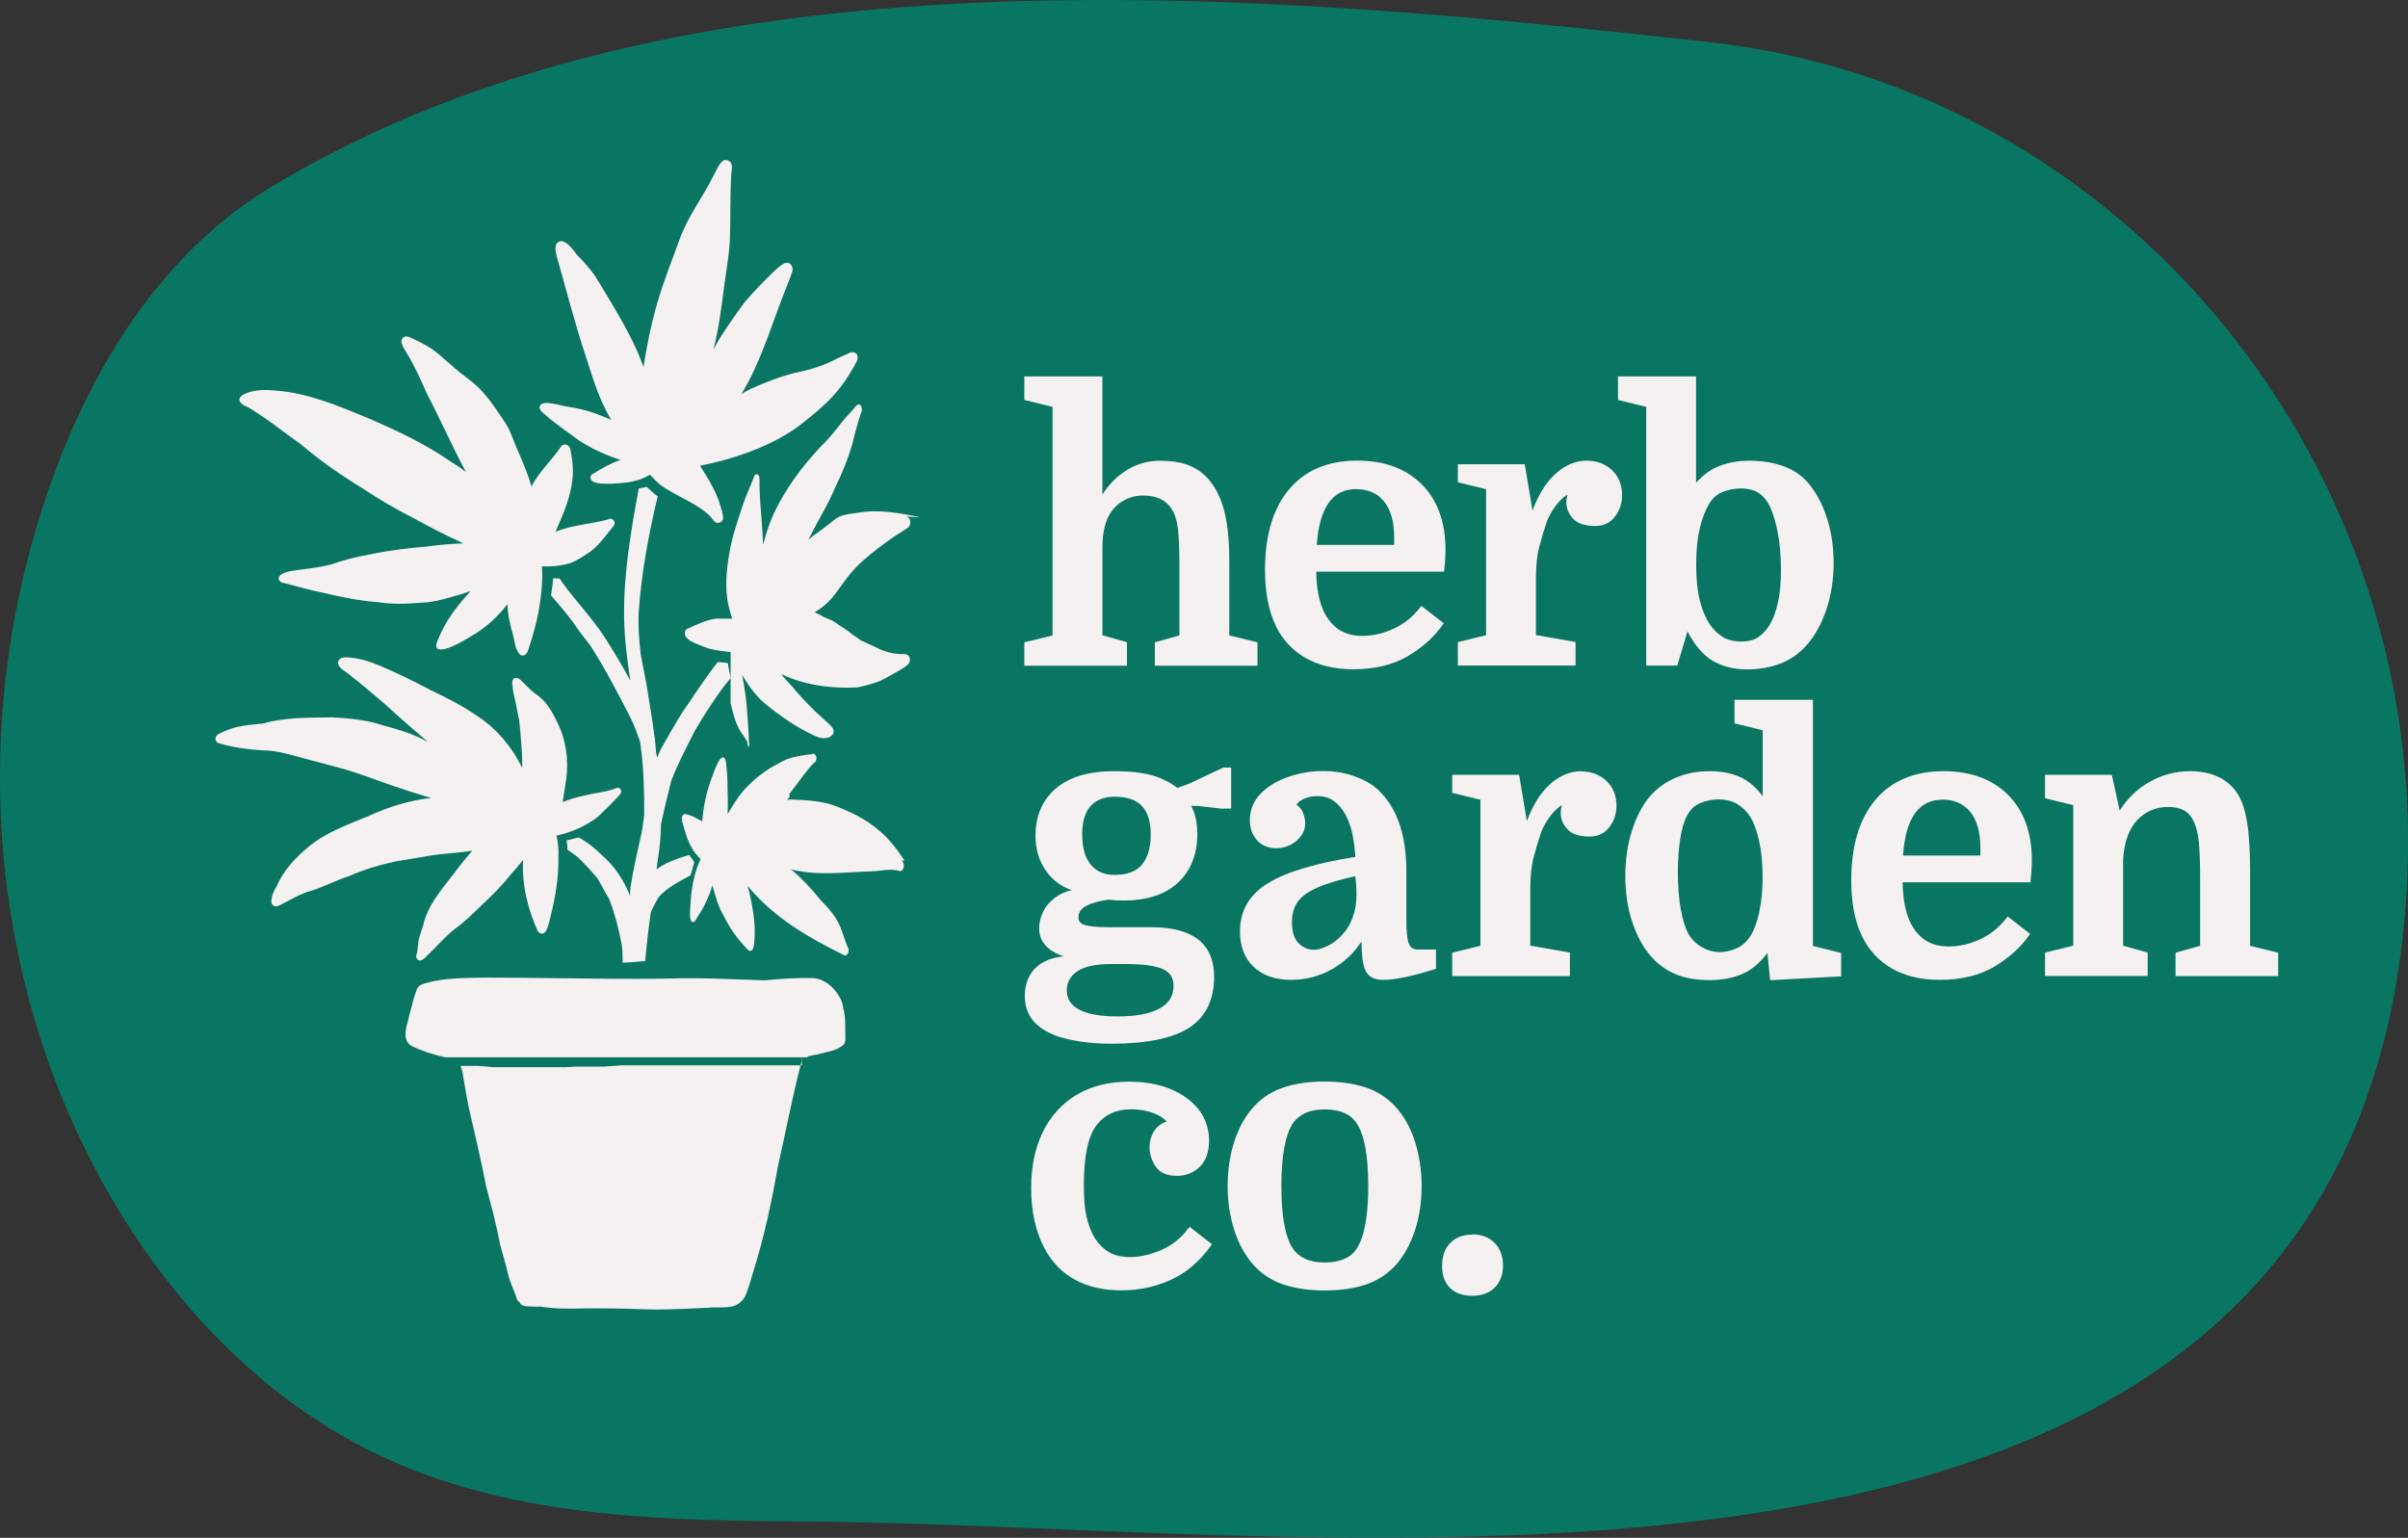 <?xml version="1.0" encoding="UTF-8"?>
<svg id="Layer_1" data-name="Layer 1" xmlns="http://www.w3.org/2000/svg" viewBox="0 0 204.8 130.81">
  <rect x="0" y="0" width="204.8" height="130.81" fill="#333333" stroke="none"/>
  <defs>
    <style>
      .cls-1 {
        fill: #097663;
      }

      .cls-2 {
        fill: #f5f1f0;
      }
    </style>
  </defs>
  <path class="cls-1" d="M5.13,38.94c3.81-9.75,9.74-18.06,17.81-22.96C57.8-5.18,106.88-.69,145.36,3.58c35.47,3.93,61.67,36.3,59.3,72.64-4.41,67.41-90.07,53.5-135.57,53.21-12.27-.08-24.97-.25-36.14-5.32-10.98-4.98-19.54-14.42-25.08-25.12C-1.72,80.47-2.43,58.27,5.13,38.94Z"/>
  <g>
    <path class="cls-2" d="M95.85,54.63l-2.09-.59v-7.41c0-.69.06-1.28.18-1.76.12-.47.26-.84.42-1.1.3-.52.71-.92,1.22-1.2.52-.28,1.06-.42,1.62-.42,1.29,0,2.14.47,2.62,1.45.18.38.31.89.38,1.53.07.64.11,1.65.11,3v5.92l-2.09.59v1.99h8.73v-1.99l-2.4-.59v-6.32c0-1.79-.15-3.27-.46-4.39-.31-1.13-.8-2.05-1.45-2.73-.47-.49-1.03-.85-1.66-1.08-.63-.22-1.4-.34-2.31-.34-1.08,0-2.09.3-2.99.9-.76.5-1.41,1.17-1.92,1.98v-10.05h-6.64v2l2.4.59v19.44l-2.4.59v1.99h8.73v-1.99Z"/>
    <path class="cls-2" d="M108.5,53.23c.59,1.21,1.46,2.13,2.58,2.76,1.12.62,2.47.94,4,.94,1.82,0,3.39-.37,4.64-1.11,1.25-.74,2.26-1.64,2.99-2.69l.08-.11-1.9-1.48-.09.11c-.63.81-1.39,1.43-2.27,1.83-.88.41-1.78.61-2.67.61-.8,0-1.48-.19-2.01-.55-.54-.37-.97-.9-1.29-1.58-.39-.88-.6-2-.61-3.33h10.88v-.13c.05-.48.08-.83.09-1.05.01-.22.02-.45.02-.68,0-2.36-.68-4.23-2.02-5.57-1.34-1.34-3.19-2.02-5.48-2.02-2.49,0-4.44.82-5.8,2.44-1.36,1.61-2.05,3.91-2.05,6.84,0,.92.07,1.79.22,2.58.15.8.38,1.54.7,2.19ZM115.37,41.61c.99,0,1.78.35,2.34,1.04.57.7.86,1.72.86,3.03v.67h-6.58c.23-3.19,1.33-4.75,3.38-4.75Z"/>
    <path class="cls-2" d="M135,39.18c-1.01,0-1.94.4-2.78,1.19-.77.73-1.4,1.76-1.88,3.06l-.66-3.94h-5.69v1.53l2.4.59v12.42l-2.4.59v1.99h10.01v-2l-3.37-.59v-4.78c0-1.07.09-1.98.28-2.71.19-.74.41-1.47.65-2.17.1-.28.27-.61.5-.97.23-.36.49-.68.78-.96.18-.17.34-.29.48-.34-.04.15-.07.26-.08.32-.01.08-.02.19-.02.35,0,.49.19.95.57,1.36.38.41,1.01.62,1.88.62.73,0,1.3-.28,1.7-.82.39-.53.59-1.13.59-1.78,0-.89-.29-1.61-.86-2.15-.57-.53-1.28-.8-2.12-.8Z"/>
    <path class="cls-2" d="M140.01,56.62h2.64l.87-2.91c.62,1.18,1.33,2.01,2.11,2.48.85.5,1.83.75,2.91.75,2.22,0,3.94-.7,5.13-2.08.72-.82,1.28-1.86,1.68-3.07.4-1.22.6-2.52.6-3.88s-.18-2.6-.54-3.75c-.36-1.16-.87-2.15-1.52-2.95-.56-.7-1.29-1.22-2.17-1.54-.87-.32-1.86-.48-2.93-.48-.97,0-1.86.16-2.64.48-.69.28-1.32.75-1.9,1.4v-9.05h-6.64v2l2.4.59v22.03ZM144.56,44.95c.2-.82.46-1.51.77-2.04.29-.51.69-.87,1.17-1.06.49-.2,1.01-.3,1.55-.3.63,0,1.15.13,1.55.4.39.27.71.66.95,1.18.26.57.49,1.32.66,2.23.17.91.26,1.97.26,3.14,0,1.07-.08,1.99-.25,2.73-.16.74-.4,1.38-.7,1.91-.26.42-.58.77-.95,1.04-.36.26-.86.39-1.49.39s-1.18-.14-1.61-.42c-.44-.28-.82-.67-1.14-1.17-.3-.49-.56-1.12-.76-1.9-.2-.78-.31-1.79-.31-3.02s.1-2.27.31-3.1Z"/>
    <path class="cls-2" d="M104.04,68.78h.67v-3.49h-.67l-2.92,1.38-.99.35c-.6-.46-1.3-.82-2.08-1.05-.8-.24-1.92-.37-3.32-.37-2.12,0-3.78.49-4.93,1.47-1.15.98-1.73,2.34-1.73,4.04,0,1.17.32,2.2.96,3.06.53.72,1.24,1.24,2.11,1.55-.54.13-1,.33-1.37.61-.49.37-.86.79-1.07,1.27-.22.47-.32.93-.32,1.37,0,1.11.7,1.91,2.08,2.38-1.01.1-1.8.42-2.35.95-.63.6-.95,1.42-.95,2.41s.34,1.83,1.01,2.43c.66.59,1.56,1.01,2.67,1.26,1.1.25,2.33.38,3.67.38,3.01,0,5.24-.46,6.63-1.36,1.41-.92,2.12-2.37,2.12-4.33,0-1.41-.46-2.48-1.36-3.18-.89-.69-2.22-1.04-3.95-1.04h-3.62c-1.02,0-1.73-.07-2.11-.2-.34-.12-.5-.32-.5-.63,0-.43.22-.75.66-.98.47-.25,1.11-.43,1.87-.53.21.02.42.04.63.05.21.01.42.02.63.02,2.03,0,3.6-.51,4.68-1.52,1.08-1.01,1.64-2.4,1.64-4.14,0-.95-.17-1.75-.52-2.39h.52s2.2.25,2.2.25ZM94.55,82h1.09c1.55,0,2.66.15,3.28.44.6.28.89.74.89,1.42,0,.85-.38,1.48-1.18,1.92-.81.45-2.01.68-3.58.68-2.87,0-4.32-.75-4.32-2.23,0-.66.29-1.19.88-1.6.6-.42,1.59-.63,2.95-.63ZM97.13,73.55c-.49.58-1.27.87-2.33.87-.88,0-1.54-.28-2.03-.87-.49-.58-.73-1.45-.73-2.58,0-1.06.24-1.87.71-2.4.47-.53,1.16-.8,2.05-.8,1.06,0,1.84.27,2.33.8.49.53.74,1.34.74,2.4,0,1.13-.25,1.99-.75,2.58Z"/>
    <path class="cls-2" d="M119.81,80.26c-.13-.38-.2-1.08-.2-2.08v-4.06c0-3.19-.84-5.55-2.51-7.03-.49-.43-1.14-.79-1.93-1.07-.79-.29-1.69-.43-2.68-.43s-1.94.16-2.88.48c-.95.32-1.75.79-2.36,1.41-.63.63-.95,1.4-.95,2.28,0,.68.2,1.25.6,1.7.4.45.95.69,1.63.69s1.26-.22,1.75-.64c.49-.43.73-.93.73-1.49,0-.24-.06-.53-.18-.86-.11-.3-.3-.53-.56-.7.12-.21.32-.37.61-.5.34-.16.73-.24,1.14-.24.57,0,1.05.14,1.42.41.38.28.7.65.96,1.11.22.38.41.86.55,1.4.14.53.25,1.29.33,2.25-3.33.52-5.81,1.26-7.38,2.2-1.62.97-2.44,2.36-2.44,4.13,0,1.28.39,2.3,1.17,3.03.77.73,1.84,1.1,3.18,1.1,1.24,0,2.42-.31,3.5-.92,1.01-.57,1.84-1.36,2.48-2.34.02,1.23.13,2.05.36,2.5.25.51.76.76,1.5.76.99,0,2.46-.31,4.38-.91l.1-.03v-1.64h-1.54c-.4,0-.64-.16-.76-.5ZM115.07,77.98c-.2.53-.42.93-.64,1.21-.38.5-.83.9-1.34,1.18-1.06.58-1.88.58-2.63-.12-.38-.36-.58-.97-.58-1.82,0-.68.16-1.25.49-1.72.33-.47.9-.87,1.69-1.22.78-.34,1.86-.66,3.21-.96.03.23.05.47.07.72.02.32.03.59.03.83,0,.73-.1,1.36-.3,1.88Z"/>
    <path class="cls-2" d="M134.52,65.6c-1.01,0-1.94.4-2.78,1.19-.77.73-1.4,1.76-1.88,3.06l-.66-3.94h-5.69v1.53l2.4.59v12.42l-2.4.59v1.99h10.01v-2l-3.37-.59v-4.78c0-1.07.09-1.98.28-2.71.19-.74.41-1.47.65-2.17.1-.28.27-.61.5-.97.23-.36.49-.68.78-.96.18-.17.34-.29.48-.34-.04.15-.07.26-.08.32-.01.08-.02.19-.02.35,0,.49.19.95.57,1.36.38.41,1.01.62,1.88.62.73,0,1.3-.28,1.7-.82.39-.53.59-1.13.59-1.78,0-.89-.29-1.61-.86-2.14-.57-.53-1.28-.8-2.12-.8Z"/>
    <path class="cls-2" d="M154.16,59.53h-6.64v2l2.4.59v5.61c-.55-.74-1.17-1.27-1.83-1.59-.76-.36-1.66-.54-2.65-.54-1.06,0-2.02.18-2.86.53-.85.35-1.59.87-2.2,1.55-.66.74-1.18,1.73-1.57,2.94-.39,1.2-.58,2.51-.58,3.9s.2,2.75.6,3.93c.4,1.19.93,2.16,1.59,2.9.55.64,1.23,1.14,2.03,1.49.8.35,1.78.53,2.94.53,1.1,0,2.07-.19,2.9-.57.74-.34,1.42-.93,2.03-1.74l.23,2.32,6.04-.33v-1.99l-2.4-.59v-20.92ZM149.64,77.52c-.18.86-.44,1.57-.76,2.09-.32.49-.71.85-1.19,1.06-1.06.47-2.09.41-2.98-.12-.49-.29-.87-.68-1.15-1.18-.24-.47-.45-1.14-.61-2.02-.16-.88-.25-1.93-.25-3.13,0-1.03.07-1.99.2-2.85.13-.85.33-1.53.59-2.01.27-.51.66-.87,1.15-1.06.5-.2,1-.3,1.48-.3.64,0,1.19.13,1.63.39s.82.63,1.12,1.11c.28.44.53,1.11.73,1.98.2.88.31,1.93.31,3.12,0,1.07-.09,2.05-.28,2.92Z"/>
    <path class="cls-2" d="M165.3,65.6c-2.49,0-4.44.82-5.8,2.44-1.36,1.61-2.05,3.91-2.05,6.84,0,.92.07,1.79.22,2.58.15.8.38,1.54.7,2.19.59,1.21,1.46,2.13,2.58,2.76,1.12.62,2.47.94,4,.94,1.82,0,3.39-.37,4.64-1.11,1.25-.74,2.26-1.64,2.99-2.69l.08-.11-1.9-1.48-.09.11c-.63.81-1.39,1.43-2.27,1.83-.88.41-1.78.61-2.67.61-.8,0-1.48-.19-2.01-.55-.54-.37-.97-.9-1.29-1.58-.39-.88-.6-2-.61-3.33h10.88v-.13c.05-.48.08-.83.09-1.05.01-.22.02-.45.02-.68,0-2.36-.68-4.23-2.02-5.57-1.34-1.34-3.19-2.02-5.48-2.02ZM168.43,72.77h-6.58c.23-3.19,1.33-4.75,3.38-4.75.99,0,1.78.35,2.34,1.04.57.7.86,1.72.86,3.03v.67Z"/>
    <path class="cls-2" d="M191.37,80.45v-6.32c0-1.79-.09-3.23-.27-4.28-.18-1.07-.49-1.91-.91-2.51-.86-1.16-2.18-1.74-3.95-1.74-1.23,0-2.39.32-3.47.94-1.03.59-1.86,1.41-2.49,2.41l-.67-3.04h-5.68v1.99l2.4.59v11.95l-2.4.59v1.99h8.73v-1.99l-2.09-.59v-7.28c.08-1.6.54-2.79,1.36-3.56.68-.64,1.52-.96,2.49-.96.52,0,.97.1,1.34.3.36.19.66.55.87,1.06.18.4.31.95.38,1.63.07.69.11,1.67.11,2.9v5.92l-2.09.59v1.99h8.73v-1.99l-2.4-.59Z"/>
    <path class="cls-2" d="M101.06,104.49c-.61.83-1.38,1.45-2.3,1.84-.93.4-1.81.6-2.64.6-.78,0-1.43-.17-1.92-.49-.5-.33-.91-.79-1.23-1.37-.24-.47-.44-1.02-.58-1.65-.14-.63-.21-1.51-.21-2.62,0-2.43.36-4.14,1.06-5.06.7-.92,1.69-1.38,2.95-1.38.71,0,1.36.11,1.93.33.48.19.85.42,1.11.7-.45.16-.81.43-1.05.79-.27.41-.41.89-.41,1.43s.17,1.09.51,1.6c.35.54.96.81,1.82.81.76,0,1.41-.26,1.94-.77.52-.51.79-1.27.79-2.24s-.3-1.89-.89-2.64c-.59-.74-1.4-1.33-2.41-1.74-1.01-.41-2.18-.62-3.48-.62-1.72,0-3.23.37-4.47,1.11-1.25.74-2.21,1.8-2.88,3.15-.66,1.34-1,2.95-1,4.77,0,2.01.38,3.74,1.14,5.15.61,1.16,1.48,2.06,2.57,2.66,1.09.6,2.43.91,3.98.91,1.47,0,2.87-.3,4.18-.89,1.31-.59,2.46-1.57,3.43-2.92l.08-.11-1.9-1.48-.08.12Z"/>
    <path class="cls-2" d="M118.63,94.08c-.7-.74-1.55-1.28-2.54-1.6-.98-.31-2.13-.48-3.43-.48s-2.45.16-3.43.48c-.99.32-1.84.85-2.54,1.6-.74.78-1.31,1.79-1.7,2.99-.39,1.19-.58,2.48-.58,3.82s.2,2.62.58,3.8c.39,1.19.96,2.2,1.7,3,.7.74,1.55,1.28,2.54,1.6.98.31,2.13.48,3.43.48s2.45-.16,3.43-.48c.99-.32,1.84-.86,2.54-1.6.74-.8,1.31-1.81,1.7-3,.39-1.18.58-2.46.58-3.8s-.2-2.63-.58-3.82c-.39-1.2-.96-2.2-1.7-2.99ZM115.39,106.21c-.25.39-.61.69-1.06.88-.46.2-1.02.3-1.66.3s-1.2-.1-1.64-.3c-.44-.2-.8-.49-1.08-.89-.65-.99-.97-2.78-.97-5.32s.33-4.33.97-5.32c.27-.39.64-.69,1.08-.89.45-.2,1-.3,1.64-.3s1.2.1,1.66.3c.45.2.81.49,1.06.89.32.48.57,1.17.73,2.04.16.88.25,1.98.25,3.28,0,2.54-.33,4.33-.98,5.32Z"/>
    <path class="cls-2" d="M125.22,105.02c-.78,0-1.41.24-1.88.71-.46.47-.69,1.13-.69,1.95s.23,1.44.68,1.88c.45.44,1.08.66,1.86.66.83,0,1.48-.23,1.94-.7.46-.46.7-1.09.7-1.88s-.24-1.42-.71-1.91c-.47-.48-1.11-.73-1.89-.73Z"/>
    <path class="cls-2" d="M71.64,85.34c-.36-1.04-1.34-2.06-2.48-2.14-1.39-.04-2.76.06-4.13.19-2.73-.09-5.45-.24-8.18-.15-3.13.05-6.27.01-9.4-.03-2.09-.03-4.18-.05-6.26-.05-1.64.04-3.3,0-4.9.45-.31.08-.64.17-.8.47-.31.71-.45,1.48-.66,2.22-.17.83-.76,2.07.15,2.66.91.44,1.89.76,2.89.98h.02s.04,0,.04,0h.04s.04,0,.04,0h.04s.04,0,.04,0h.04s.04,0,.04,0h.04s.04,0,.04,0h.04s.04,0,.04,0h.04s.04,0,.04,0h.04s.04,0,.04,0h.04s.04,0,.04,0h.04s.04,0,.04,0h.04s.04,0,.04,0h.04s.04,0,.04,0h.04s.04,0,.04,0h.03s.03,0,.03,0h.03s.03,0,.03,0h.03s.03,0,.03,0h.03s.03,0,.03,0h.03s.04,0,.04,0h.04s.04,0,.04,0h.04s.04,0,.04,0h.05s.05,0,.05,0h.05s.05,0,.05,0h.05s.05,0,.05,0h.05s.05,0,.05,0h.05s.05,0,.05,0h.05s.05,0,.05,0h.05s.05,0,.05,0h.05s.05,0,.05,0h.05s.04,0,.04,0h.04s.04,0,.04,0h.04s.04,0,.04,0h.04s.04,0,.04,0h.04s.04,0,.04,0h.04s.04,0,.04,0h.04s.05,0,.05,0h.05s.05,0,.05,0h.05s.05,0,.05,0h.05s.05,0,.05,0h.05s.05,0,.05,0h.05s.05,0,.05,0h.05s.05,0,.05,0h.05s.05,0,.05,0h.05s.05,0,.05,0h.05s.05,0,.05,0h.06s.06,0,.06,0h.06s.06,0,.06,0h.26s.07,0,.07,0h.07s.07,0,.07,0h.07s.07,0,.07,0h.07s.07,0,.07,0h.07s.07,0,.07,0h.07s.07,0,.07,0h.07s.06,0,.06,0h.06s.06,0,.06,0h.06s.06,0,.06,0h.06s.06,0,.06,0h.06s.06,0,.06,0h.06s.06,0,.06,0h.06s.06,0,.06,0h.06s.06,0,.06,0h.06s.06,0,.06,0h.06s.06,0,.06,0h.06s.06,0,.06,0h.06s.05,0,.05,0h.05s.06,0,.06,0h.05s.05,0,.05,0h.05s.05,0,.05,0h.11s.05,0,.05,0h.22s.06,0,.06,0h.06s.06,0,.06,0h.06s.06,0,.06,0h.06s.06,0,.06,0h.06s.06,0,.06,0h.06s.06,0,.06,0h.07s.07,0,.07,0h.14s.07,0,.07,0h.07s.07,0,.07,0h.07s.07,0,.07,0h.07s.07,0,.07,0h.07s.07,0,.07,0h.07s.07,0,.07,0h.07s.07,0,.07,0h.07s.07,0,.07,0h.07s.07,0,.07,0h.07s.07,0,.07,0h.07s.08,0,.08,0h.08s.08,0,.08,0h.08s.08,0,.08,0h.08s.08,0,.08,0h.08s.08,0,.08,0h.08s.08,0,.08,0h.08s.08,0,.08,0h.08s.08,0,.08,0h.08s.08,0,.08,0h.08s.08,0,.08,0h.08s.09,0,.09,0h.09s.09,0,.09,0h.09s.09,0,.09,0h.09s.09,0,.09,0h.09s.09,0,.09,0h.09s.08,0,.08,0h.08s.08,0,.08,0h.08s.08,0,.08,0h.08s.08,0,.08,0h.08s.08,0,.08,0h.08s.08,0,.08,0h.08s.08,0,.08,0h.07s.07,0,.07,0h.07s.07,0,.07,0h.07s.07,0,.07,0h.07s.07,0,.07,0h.07s.07,0,.07,0h.07s.07,0,.07,0h.07s.07,0,.07,0h.07s.07,0,.07,0h.07s.07,0,.07,0h.06s.06,0,.06,0h.07s.07,0,.07,0h.07s.07,0,.07,0h.07s.07,0,.07,0h.06s.06,0,.06,0h.06s.06,0,.06,0h.06s.06,0,.06,0h.06s.06,0,.06,0h.05s.05,0,.05,0h.05s.05,0,.05,0h.05s.05,0,.05,0h.05s.05,0,.05,0h.05s.06,0,.06,0h.06s.06,0,.06,0h.06s.06,0,.06,0h.06s.06,0,.06,0h.07s.07,0,.07,0h.07s.07,0,.07,0h.08s.08,0,.08,0h.08s.08,0,.08,0h.08s.08,0,.08,0h.08s.08,0,.08,0h.08s.08,0,.08,0h.08s.08,0,.08,0h.08s.08,0,.08,0h.08s.08,0,.08,0h.08s.08,0,.08,0h.08s.08,0,.08,0h.08s.08,0,.08,0h.08s.08,0,.08,0h.08s.08,0,.08,0h.08s.08,0,.08,0h.56s.06,0,.06,0h.17s.05,0,.05,0h.05s.06,0,.06,0h.06s.06,0,.06,0h.06s.06,0,.06,0h.06s.06,0,.06,0h.06s.06,0,.06,0h.06s.06,0,.06,0h.06s.06,0,.06,0h.06s.06,0,.06,0h.06s.06,0,.06,0h.06s.06,0,.06,0h.06s.06,0,.06,0h.06s.06,0,.06,0h.06s.06,0,.06,0h.06s.06,0,.06,0h.06s.06,0,.06,0h.06s.07,0,.07,0h.07s.07,0,.07,0h.07s.06,0,.06,0h.06s.06,0,.06,0h.06s.06,0,.06,0h.06s.06,0,.06,0h.05s.05,0,.05,0h.05s.05,0,.05,0h.05s.05,0,.05,0h.04s.05,0,.05,0h.04s.04,0,.04,0h.05s.05,0,.05,0h.05s.05,0,.05,0h.05s.05,0,.05,0h.05s.05,0,.05,0h.06s.06,0,.06,0h.06s.06,0,.06,0h.06s.06,0,.06,0h.06s.06,0,.06,0h.06s.06,0,.06,0h.06s.06,0,.06,0h.06s.06,0,.06,0h.06s.06,0,.06,0h.06s.06,0,.06,0h.06s.06,0,.06,0h.11s.06,0,.06,0h.06s.06,0,.06,0h.06s.06,0,.06,0h.05s.05,0,.05,0h.05s.05,0,.05,0h.05s.05,0,.05,0h.05s.05,0,.05,0h.1s.05,0,.05,0h.05s.05,0,.05,0h.05s.05,0,.05,0h.1s.05,0,.05,0h.05s.05,0,.05,0h.05s.05,0,.05,0h.21s.05,0,.05,0h.17s.06,0,.06,0h.05s.05,0,.05,0h.05s.05,0,.05,0h.1s.05,0,.05,0h.05s.05,0,.05,0h.09s.05,0,.05,0h.09s.05,0,.05,0h.05s.05,0,.05,0h.05s.05,0,.05,0h.05s.05,0,.05,0h.05s.05,0,.05,0h.05s.05,0,.05,0h.05s.05,0,.05,0h.05s.05,0,.05,0h.05s.05,0,.05,0h.05s.05,0,.05,0h.05s.05,0,.05,0h.13s.04,0,.04,0h.04s.04,0,.04,0h.04s.04,0,.04,0h.04s.04,0,.04,0h.05s.04,0,.04,0h.09s.04,0,.04,0h.12s.04,0,.04,0h.04s.04,0,.04,0h.04s.03,0,.03,0h.03s.03,0,.03,0h.03s.03,0,.03,0h.03s.03,0,.03,0h.03s.03,0,.03,0h.03s.03,0,.03,0h.03s.03,0,.03,0h.03s.03,0,.03,0h.03s.03,0,.03,0h.04s.04,0,.04,0h.04s.04,0,.04,0h.04s.04,0,.04,0h.04s.04,0,.04,0h.05s.05,0,.05,0h.05s.05,0,.05,0h.05s.05,0,.05,0h.04s.04,0,.04,0h.04s.04,0,.04,0h.04s.04,0,.04,0h.04s.04,0,.04,0h.04s.04,0,.04,0h.05s.05,0,.05,0h.05s.05,0,.05,0h.05s.05,0,.05,0h.05s.05,0,.05,0h.04s.01-.05.02-.08c.28-.07.55-.13.83-.17.75-.21,1.65-.29,2.24-.84.18-.23.13-.55.13-.82-.02-.73.04-1.48-.16-2.19Z"/>
    <path class="cls-2" d="M68.2,90.62h-.05s-.05,0-.05,0h-.05s-.05,0-.05,0h-.05s-.05,0-.05,0h-.05s-.05,0-.05,0h-.05s-.05,0-.05,0h-.05s-.05,0-.05,0h-.05s-.05,0-.05,0h-.05s-.05,0-.05,0h-.05s-.05,0-.05,0h-.05s-.06,0-.06,0h-.06s-.06,0-.06,0h-.06s-.06,0-.06,0h-.06s-.06,0-.06,0h-.07s-.07,0-.07,0h-.07s-.07,0-.07,0h-.07s-.07,0-.07,0h-.07s-.07,0-.07,0h-.07s-.07,0-.07,0h-.07s-.07,0-.07,0h-.07s-.07,0-.07,0h-.07s-.07,0-.07,0h-.07s-.07,0-.07,0h-.06s-.06,0-.06,0h-.06s-.06,0-.06,0h-.05s-.05,0-.05,0h-.05s-.05,0-.05,0h-.05s-.05,0-.05,0h-.04s-.04,0-.04,0h-.04s-.04,0-.04,0h-.04s-.04,0-.04,0h-.04s-.05,0-.05,0h-.05s-.05,0-.05,0h-.05s-.05,0-.05,0h-.05s-.05,0-.05,0h-.05s-.05,0-.05,0h-.06s-.06,0-.06,0h-.06s-.06,0-.06,0h-.06s-.06,0-.06,0h-.24s-.06,0-.06,0h-.06s-.06,0-.06,0h-.06s-.06,0-.06,0h-.06s-.06,0-.06,0h-.06s-.06,0-.06,0h-.06s-.06,0-.06,0h-.06s-.06,0-.06,0h-.06s-.06,0-.06,0h-.12s-.06,0-.06,0h-.06s-.06,0-.06,0h-.06s-.06,0-.06,0h-.06s-.06,0-.06,0h-.06s-.06,0-.06,0h-.06s-.05,0-.05,0h-.05s-.05,0-.05,0h-.05s-.05,0-.05,0h-.05s-.05,0-.05,0h-.05s-.05,0-.05,0h-.05s-.05,0-.05,0h-.05s-.05,0-.05,0h-.05s-.05,0-.05,0h-.05s-.05,0-.05,0h-.05s-.05,0-.05,0h-.05s-.05,0-.05,0h-.05s-.05,0-.05,0h-.05s-.05,0-.05,0h-.05s-.05,0-.05,0h-.06s-.06,0-.06,0h-.06s-.06,0-.06,0h-.06s-.06,0-.06,0h-.06s-.07,0-.07,0h-.07s-.07,0-.07,0h-.07s-.07,0-.07,0h-.07s-.07,0-.07,0h-.07s-.07,0-.07,0h-.06s-.06,0-.06,0h-.06s-.06,0-.06,0h-.06s-.06,0-.06,0h-.05s-.05,0-.05,0h-.11s-.05,0-.05,0h-.05s-.05,0-.05,0h-.05s-.05,0-.05,0h-.05s-.05,0-.05,0h-.05s-.05,0-.05,0h-.04s-.04,0-.04,0h-.04s-.04,0-.04,0h-.04s-.04,0-.04,0h-.04s-.04,0-.04,0h-.04s-.04,0-.04,0h-.04s-.04,0-.04,0h-.04s-.04,0-.04,0h-.04s-.04,0-.04,0h-.04s-.04,0-.04,0h-.05s-.05,0-.05,0h-.05s-.05,0-.05,0h-.05s-.05,0-.05,0h-.05s-.05,0-.05,0h-.06s-.06,0-.06,0h-.06s-.06,0-.06,0h-.06s-.06,0-.06,0h-.06s-.06,0-.06,0h-.07s-.07,0-.07,0h-.07s-.07,0-.07,0h-.07s-.07,0-.07,0h-.07s-.07,0-.07,0h-.07s-.07,0-.07,0h-.07s-.07,0-.07,0h-.07s-.07,0-.07,0h-.07s-.07,0-.07,0h-.07s-.07,0-.07,0h-.14s-.07,0-.07,0h-.33s-.06,0-.06,0h-.13s-.07,0-.07,0h-.07s-.07,0-.07,0h-.07s-.07,0-.07,0h-.07s-.07,0-.07,0h-.26s-.06,0-.06,0h-.06s-.06,0-.06,0h-.06s-.06,0-.06,0h-.05s-.05,0-.05,0h-.05s-.05,0-.05,0h-.05s-.05,0-.05,0h-.05s-.05,0-.05,0h-.05s-.05,0-.05,0h-.05s-.05,0-.05,0h-.05s-.05,0-.05,0h-.05s-.05,0-.05,0h-.05s-.06,0-.06,0h-.06s-.06,0-.06,0h-.06s-.06,0-.06,0h-.06s-.06.01-.06.01h-.06s-.06.01-.06.01h-.06s-.07.01-.07.01h-.07s-.07.01-.07.01h-.07s-.07.01-.07.01h-.07s-.07.01-.07.01h-.07s-.07.01-.07.01h-.07s-.07.01-.07.01h-.07s-.07.01-.07.01h-.07s-.07.01-.07.01h-.07s-.07.01-.07.01h-.07s-.07,0-.07,0h-.07s-.07,0-.07,0h-.07s-.07,0-.07,0h-.07s-.07,0-.07,0h-.08s-.08,0-.08,0h-.08s-.09,0-.09,0h-.09s-.09,0-.09,0h-.1s-.1,0-.1,0h-.1s-.1,0-.1,0h-.1s-.1,0-.1,0h-.1s-.09,0-.09,0h-.09s-.09,0-.09,0h-.09s-.08,0-.08,0h-.08s-.08,0-.08,0h-.08s-.08.01-.08.01h-.09s-.09.01-.09.01h-.09s-.09.01-.09.01h-.09s-.09.01-.09.01h-.09s-.09.01-.09.01h-.09s-.09,0-.09,0h-.09s-.09,0-.09,0h-.08s-.08,0-.08,0h-.08s-.07,0-.07,0h-.07s-.07,0-.07,0h-.07s-.07,0-.07,0h-.07s-.06,0-.06,0h-.06s-.06,0-.06,0h-.06s-.06,0-.06,0h-.07s-.07,0-.07,0h-.07s-.06,0-.06,0h-.06s-.06,0-.06,0h-.06s-.06,0-.06,0h-.06s-.06,0-.06,0h-.06s-.06,0-.06,0h-.06s-.06,0-.06,0h-.07s-.07,0-.07,0h-.07s-.07,0-.07,0h-.07s-.07,0-.07,0h-.07s-.07,0-.07,0h-.07s-.07,0-.07,0h-.07s-.07,0-.07,0h-.07s-.07,0-.07,0h-.07s-.07,0-.07,0h-.07s-.07,0-.07,0h-.07s-.07,0-.07,0h-.07s-.07,0-.07,0h-.07s-.07,0-.07,0h-.07s-.07,0-.07,0h-.07s-.07,0-.07,0h-.22s-.07,0-.07,0h-.07s-.07,0-.07,0h-.07s-.07,0-.07,0h-.22s-.07,0-.07,0h-.07s-.07,0-.07,0h-.07s-.07,0-.07,0h-.21s-.07,0-.07,0h-.07s-.07,0-.07,0h-.07s-.07,0-.07,0h-.08s-.08,0-.08,0h-.08s-.09-.01-.09-.01h-.09s-.09-.01-.09-.01h-.09s-.09-.02-.09-.02h-.09s-.1-.02-.1-.02h-.1s-.1-.02-.1-.02h-.1s-.1-.01-.1-.01h-.09s-.09-.01-.09-.01h-.09s-.09-.01-.09-.01h-.09s-.09,0-.09,0h-.09s-.09,0-.09,0h-.08s-.08,0-.08,0h-.08s-.08,0-.08,0h-.08s-.08,0-.08,0h-.08s-.08,0-.08,0h-.08s-.08,0-.08,0h-.08s-.09,0-.09,0h-.09s-.03,0-.03,0c.05.17.1.34.15.51.17.97.33,1.93.51,2.89.52,2.28,1.07,4.55,1.51,6.85.44,1.64.87,3.28,1.19,4.95.16.57.31,1.17.49,1.76.13.6.28,1.19.52,1.76.12.31.26.61.36.93,0,.05.02.1.05.15,0,0,0,.01,0,.02.04.13.13.21.24.27.15.49.92.33,1.34.39.14.01.27,0,.4-.02,1.2.21,2.42.2,3.63.17,1.69-.03,3.42,0,5.12.07.36.01.73.02,1.09.02,1.5,0,2.99-.09,4.49-.15.27-.04.56-.03.86-.03.69,0,1.4.01,1.9-.49.21-.2.38-.44.45-.72h0s.05-.08.06-.13c.18-.53.35-1.06.5-1.6.95-2.99,1.58-6.02,2.14-9.12.62-2.75,1.15-5.52,1.84-8.26.07-.29.14-.57.22-.86h-.05ZM64.6,103.49s-.01,0-.02.01c.02-.05.03-.11.05-.16-.01.05-.02.1-.03.15Z"/>
    <path class="cls-2" d="M46.58,35.48c.87.69,1.77,1.34,2.67,1.99,1.09.71,2.29,1.25,3.54,1.66-.03,0-.06.01-.09.02-.79.27-1.52.69-2.22,1.13-.15.04-.27.18-.26.35.02.6,1.22.49,1.65.52,1.17-.05,2.39-.12,3.4-.77.37.39.72.72.9.87,1.27.93,2.85,1.43,4.05,2.49.11.09.3.31.42.46.06.12.16.22.3.26.25.08.52-.1.56-.36.02-.34-.13-.67-.21-1-.3-1.11-.89-2.1-1.49-3.07-.09-.14-.18-.28-.27-.41.42-.09.84-.19,1.26-.28,2.5-.61,4.99-1.56,7.1-3.06,1.34-1.06,2.71-2.13,3.72-3.52.37-.5.71-1.04,1.02-1.58.13-.27.35-.54.31-.86-.06-.38-.51-.45-.79-.25-.31.15-.63.27-.94.42-1.11.61-2.33.97-3.57,1.22-1.32.33-2.53.81-3.78,1.36-.28.14-.55.29-.81.45,1.56-2.52,2.43-5.45,3.49-8.21.21-.56.44-1.12.66-1.69.09-.29.28-.6.18-.91-.36-.83-1.13,0-1.53.35-.87.85-1.73,1.71-2.51,2.64-.76,1-1.51,2.13-2.2,3.19-.16.28-.31.56-.46.84.45-1.77.69-3.59.91-5.41.18-1.28.41-2.55.48-3.84.06-1.29.03-2.58.06-3.86,0-.51.03-1.03.05-1.55,0-.37.11-.74.04-1.1-.09-.3-.48-.46-.75-.28-.34.28-.49.73-.71,1.1-.95,1.95-2.32,3.68-3.02,5.74-.62,1.69-1.28,3.36-1.79,5.08-.54,1.81-.91,3.67-1.21,5.53,0,.03,0,.05-.01.08-.65-1.86-1.63-3.57-2.62-5.27-.51-.82-.98-1.67-1.51-2.48-.42-.61-.96-1.22-1.52-1.78-.42-.58-.92-1.18-1.34-1.18-.68.08-.5.87-.38,1.33.8,2.8,1.52,5.63,2.44,8.4.57,1.77,1.16,3.81,2.19,5.47-.45-.19-.9-.37-1.36-.54-.73-.27-1.49-.44-2.25-.56-.54-.04-2.19-.67-2.46-.09-.14.45.43.69.69.96Z"/>
    <path class="cls-2" d="M21.02,34.6c1.61.93,3.07,2.14,4.59,3.21,1.65,1.41,3.45,2.65,5.3,3.78,1.38.92,2.81,1.75,4.29,2.5,1.37.74,2.77,1.49,4.21,2.13-1.04.03-2.07.13-3.11.27-1.6.14-3.2.32-4.78.66-1.17.21-2.33.49-3.45.89-.85.21-1.67.31-2.55.42-.48.09-1.53.13-1.79.62-.08.19.04.39.22.47,1.15.26,2.29.64,3.45.85,1.56.38,3.13.7,4.74.82,1.2.19,2.4.16,3.61.05,1.24-.02,2.4-.42,3.58-.76.22-.08.44-.15.67-.23-.03.04-.06.08-.09.13-1.03,1.14-2,2.38-2.58,3.82-.1.29-.39.68-.12.95.63.37,2.56-.88,3.17-1.25,1.09-.67,2.01-1.54,2.78-2.54.02.9.23,1.79.48,2.65.15.55.16,1.2.57,1.63.32.27.64-.07.71-.39.28-.8.51-1.61.71-2.43.25-1.02.59-3.11.46-4.68.85.05,1.72-.04,2.52-.31.49-.21.95-.5,1.39-.8.8-.51,1.35-1.28,1.93-2.01.12-.16.29-.29.34-.49.07-.32-.34-.57-.59-.36-.32.08-.64.16-.96.21-1.13.22-2.38.38-3.47.82.14-.32.26-.62.36-.85.48-1.11.91-2.25,1.06-3.45.12-.83.03-1.8-.15-2.65-.04-.41-.54-.66-.81-.29-.72,1.09-1.79,2.08-2.41,3.21-.03.07-.06.14-.09.2-.3-1.05-.73-2.07-1.17-3.06-.34-.76-.57-1.57-1.01-2.29-.83-1.21-1.64-2.55-2.8-3.5-.67-.54-1.37-1.03-1.99-1.62-.62-.52-1.19-1.09-1.9-1.49-.44-.25-.89-.48-1.35-.69-.18-.08-.38-.17-.58-.11-.59.29-.04,1,.18,1.39.68,1.09,1.21,2.31,1.73,3.49,1.15,2.17,2.12,4.43,3.29,6.59,0,.01.01.02.02.04-.39-.3-.79-.58-1.21-.83-2.25-1.57-4.76-2.74-7.28-3.82-2.45-1.01-4.95-2.06-7.62-2.27-.9-.09-1.85-.11-2.69.27-.8.38-.46.86.17,1.1Z"/>
    <path class="cls-2" d="M78.29,44.01c-1.78-.37-3.58-.72-5.37-.38-1.99.22-1.55.4-3.36,1.66-.28.19-.55.4-.81.62.24-.47.48-.93.73-1.4.51-.92,1.03-1.83,1.46-2.83.71-1.5,1.37-3.01,1.76-4.76.16-.6.33-1.21.53-1.78.08-.16.11-.37.03-.55-.21-.43-.49-.03-.68.22-.21.24-.45.48-.69.75-.66.82-1.31,1.69-2.04,2.38-1.59,1.69-3.12,3.66-4.2,6.11-.3.73-.54,1.5-.75,2.28-.03-.78-.08-1.56-.14-2.34-.08-.83-.14-1.69-.16-2.53-.03-.38.12-1.18-.29-1.12-.16.05-.21.31-.29.5-.3.76-.64,1.49-.9,2.29-.44,1.33-.9,2.66-1.12,4.12-.23,1.34-.34,2.82-.06,4.17.1.39.2.82.34,1.2-.45,0-.91.02-1.36,0-.85.1-1.66.51-2.47.87-.19.07-.28.42-.13.65.23.35.58.46.88.61.38.16.77.32,1.16.44.6.15,1.17.19,1.77.28h0s0,0,0,0h0s0,0,0,0h0s0,0,0,0h0s0,0,0,0h0s0,0,0,0h0s0,0,0,0h0s0,0,0,0h0s0,0,0,0h0s0,0,0,0h0s0,0,0,0h0s0,0,0,0h0s0,0,0,0h0s0,0,0,0h0s0,0,0,0h0s0,0,0,0h0s0,0,0,0h0s0,0,0,0h0s0,0,0,0h0s0,0,0,0h0s0,0,0,0h0s0,0,0,0h0s0,0,0,0h0s0,0,0,0h0s0,0,0,0h0s0,0,0,0h0s0,0,0,0h.01s0,0,0,0h0s0,0,0,0h0s0,0,0,0h0s0,0,0,0h0s0,0,0,0h0s0,0,0,0h0s0,0,0,0h0s0,0,0,0h0s0,0,0,0h0s0,0,0,0h0s0,0,0,0h0s0,0,0,0h0s0,0,0,0h0s0,0,0,0h0s0,0,0,0h0s0,0,0,0h0s0,0,0,0h0s0,0,0,0h0s0,0,0,0h0s0,0,0,0h0s0,0,0,0h0s0,0,0,0h0s0,0,0,0h0s0,0,0,0h0s0,0,0,0h0s0,0,0,0h0s0,0,0,0h0s0,0,0,0h0s0,0,0,0h0s0,0,0,0h0s0,.01,0,.01h0s0,.01,0,.01h0s0,.02,0,.02h0s0,.02,0,.02h0s0,.02,0,.02h0s0,.02,0,.02h0s0,.02,0,.02h0s0,.03,0,.03h0s0,.03,0,.03h0s0,.03,0,.03h0s0,.03,0,.03h0s0,.03,0,.03v.02s0,.02,0,.02v.02s0,.02,0,.02v.02s0,.02,0,.02v.02s0,.02,0,.02v.02s0,.02,0,.02v.02s0,.02,0,.02v.02s0,.02,0,.02v.02s0,.02,0,.02v.02s0,.02,0,.02v.02s0,.02,0,.02v.02s0,.02,0,.02v.02s0,.02,0,.02v.02s0,.02,0,.02v.02s0,.02,0,.02v.02s0,.02,0,.02v.02s0,.02,0,.02v.02s0,.02,0,.02v.02s0,.02,0,.02v.02s0,.02,0,.02v.02s0,.02,0,.02v.02s0,.02,0,.02v.02s0,.02,0,.02v.02s0,.02,0,.02v.02s0,.02,0,.02v.02s0,.02,0,.02v.02s0,.02,0,.02v.02s0,.02,0,.02v.02s0,.02,0,.02v.02s0,.02,0,.02v.02s0,.02,0,.02v.02s0,.02,0,.02v.02s0,.02,0,.02v.02s0,.02,0,.02v.02s0,.02,0,.02v.02s0,.02,0,.02v.02s0,.02,0,.02v.02s0,.02,0,.02v.02s0,.02,0,.02v.02s0,.02,0,.02v.02s0,.02,0,.02v.02s0,.02,0,.02v.02s0,.02,0,.02v.02s0,.02,0,.02v.02s0,.02,0,.02v.02s0,.02,0,.02v.02s0,.02,0,.02v.02s0,.02,0,.02v.02s0,.02,0,.02v.02s0,.02,0,.02v.02s0,.02,0,.02v.02s0,.02,0,.02v.02s0,.02,0,.02v.02s0,.02,0,.02v.02s0,.02,0,.02v.02s0,.02,0,.02v.02s0,.02,0,.02v.02s0,.02,0,.02v.02s0,.02,0,.02v.02s0,.02,0,.02v.02s0,.02,0,.02v.02s0,.02,0,.02v.02s0,.02,0,.02v.02s0,.02,0,.02v.02s0,.02,0,.02v.02s0,.02,0,.02v.02s0,.02,0,.02v.03s0,.03,0,.03v.02s0,.03,0,.03v.02s0,.02,0,.02v.02s0,.02,0,.02v.02s0,.02,0,.02v.02s0,.02,0,.02v.02s0,.02,0,.02v.02s0,.03,0,.03v.03s0,.03,0,.03v.03s0,.03,0,.03v.03s0,.03,0,.03v.03s0,.03,0,.03v.03s0,.03,0,.03v.03s0,.03,0,.03v.03s0,.03,0,.03v.03s0,.03,0,.03v.03s0,.03,0,.03v.03s0,.02,0,.02v.02s0,.02,0,.02v.02s0,.02,0,.02v.02s0,.02,0,.02v.02s0,.02,0,.02v.02s0,.02,0,.02v.02s0,.02,0,.02h0s0,.01,0,.01h0s0,.03,0,.03v.02s0,.02,0,.02v.02s0,.02,0,.02v.02s0,.02,0,.02v.02s0,.02,0,.02v.02s0,.03,0,.03v.02s0,.02,0,.02h0c.07.27.14.54.21.8.15.6.36,1.18.67,1.63.17.27.37.53.54.83h0s0,.02,0,.02h0s0,.03,0,.03h0s0,.03,0,.03v.02s.02.01.02.01h0s0,.03,0,.03h0s0,.03,0,.03h0s0,.03,0,.03h0s0,.03,0,.03h0s0,.03,0,.03h0s0,.02,0,.02h.01s0,.02,0,.02h.01s.01.02.01.02h.01s.01.02.01.02h0s0,.02,0,.02h0s0,.02,0,.02h0s0,.02,0,.02h0s0,.02,0,.02h0s0,.02,0,.02h0s0,.01,0,.01h0s0,.01,0,.01h0s0,.01,0,.01h0s0,.01,0,.01h0s0,0,0,0h0s0,0,0,0h0s0,0,0,0h0s0,0,0,0h0s0,0,0,0h0s0,0,0,0h0s0,0,0,0h0s0,0,0,0h0s0,0,0,0h0s0,0,0,0h0s0,0,0,0h0c.09-.09.13-.29.07-.45-.04-.79-.07-1.59-.14-2.38-.06-1.14-.23-2.25-.44-3.34.45.8.97,1.5,1.55,2.09.81.77,1.69,1.36,2.56,1.96.44.29.88.54,1.34.78.61.29,1.24.72,1.89.5.04-.01.09-.03.14-.06.19-.11.38-.34.27-.65-.24-.42-.62-.63-.92-.95-.82-.71-1.59-1.53-2.34-2.39-.04-.05-.09-.11-.13-.17,0,0-.91-.97-1.02-1.14-.12-.17,2.15,1.33,6.47,1.1.64-.14,1.27-.3,1.89-.54.54-.24,1.06-.57,1.59-.86.31-.2.65-.34.91-.67.13-.23.05-.58-.13-.69-.25-.13-.54-.05-.8-.09-.66-.05-1.25-.23-1.9-.56-.43-.2-.87-.41-1.31-.61-.05-.04-.1-.08-.15-.12-.17-.12-.37-.24-.52-.35-.24-.18-.44-.37-.7-.52-.29-.17-.55-.37-.83-.56-.21-.14-.5-.24-.74-.34-.26-.1-.48-.27-.73-.38-.08-.03-.16-.07-.23-.1,1.96-1.16,1.95-2.32,3.94-4.24.93-.83,1.9-1.57,2.89-2.24.35-.23.7-.44,1.04-.67.11-.08.22-.17.26-.36.07-.33-.12-.61-.33-.64Z"/>
    <path class="cls-2" d="M40.14,72.36s-.03.07-.05.1c-.63.7-1.19,1.47-1.77,2.21-.93,1.19-1.88,2.35-2.29,3.86,0,.05-.02.11-.03.18-.12.34-.24.69-.34,1.03-.15.49-.08,1.03-.25,1.51,0,0,0,0,0,0-.03.07-.03.15,0,.22.26.53.71.04.96-.22.8-.75,1.49-1.61,2.36-2.27.8-.58,1.51-1.28,2.22-1.97.88-.82,1.74-1.67,2.48-2.62.37-.4.72-.81,1.06-1.24-.12,2.1.4,4.22,1.28,6.12.71.59.89-.74,1.03-1.2.42-1.69.73-3.4.69-5.15.03-.61-.02-1.23-.16-1.84,1.27-.28,2.49-.8,3.53-1.61.54-.51,1.07-1.04,1.59-1.58.12-.13.24-.26.34-.41.14-.21-.05-.51-.3-.47-.86.37-1.82.41-2.73.65-.65.14-1.3.31-1.91.57.13-.67.2-1.36.31-1.98.21-1.64-.02-3.37-.79-4.85-.43-.94-.98-1.84-1.87-2.41-.45-.34-.82-.77-1.23-1.15-.1-.08-.21-.17-.35-.18-.36,0-.39.37-.33.64.02.35.08.69.17,1.03.16.64.24,1.3.4,1.94.12,1.29.26,2.58.26,3.88,0,.06,0,.13,0,.19-.83-1.75-2.16-3.32-3.69-4.34-1.29-.91-2.7-1.63-4.13-2.31-1.42-.75-2.86-1.46-4.34-2.08-.77-.33-1.59-.58-2.43-.67-.39-.05-1.04-.09-1.08.43.04.5.63.72.97,1.02,1.02.8,2.01,1.64,3,2.49,1.2,1.1,2.43,2.17,3.67,3.23-.11-.06-.22-.11-.33-.17-1.09-.56-2.27-.92-3.45-1.23-1.38-.47-2.85-.6-4.31-.69-1.99.04-4.01-.03-5.94.53-1.14.1-2.3.19-3.36.69-.2.09-.43.18-.58.34-.19.21-.08.57.19.64,1.25.37,2.47.53,3.78.61.95,0,1.85.24,2.76.49,1.24.32,2.47.67,3.7.99,1.58.41,3.09,1.04,4.64,1.56,1.05.36,2.11.69,3.17,1.01-1.81.19-3.59.75-5.24,1.5-1.75.74-3.61,1.37-5.1,2.59-1.15.94-2.24,2.07-2.81,3.47-.4.6-.69,1.56-.08,1.66.16.01.31-.08.45-.14.87-.43,1.7-.98,2.67-1.21,1.05-.35,2.04-.87,3.12-1.22,1.31-.58,2.7-.99,4.1-1.28,1.2-.17,2.39-.43,3.6-.58.94-.08,1.88-.17,2.81-.31Z"/>
    <path class="cls-2" d="M76.93,73.2c-.63-.95-1.32-1.85-2.11-2.51-1.24-1.08-2.63-1.71-4.02-2.22-1.15-.37-2.34-.41-3.51-.46-.13,0-.26.02-.38.03h0s.01-.01.01-.01h.01s.01-.02.01-.02h.01s.01-.02.01-.02h.01s.01-.02.01-.02h.01s.01-.02.01-.02h.01s.01-.02.01-.02h.01s.01-.02.01-.02h.01s.01-.02.01-.02h.01s.01-.02.01-.02h.01s.01-.02.01-.02h.01s.01-.02.01-.02h.01s.01-.02.01-.02h.01s0-.02,0-.02h0s0-.02,0-.02h0s0-.02,0-.02h0s0-.02,0-.02h0s0-.02,0-.02h0s0-.02,0-.02h0s0-.02,0-.02h0s0-.02,0-.02h0s0-.02,0-.02h0s0-.02,0-.02h0s0-.02,0-.02h0s0-.02,0-.02h0s0-.01,0-.01c-.01,0-.02,0-.04.01.38-.48.75-1,1.12-1.49.32-.4.63-.83.98-1.17.13-.07.24-.21.23-.44-.02-.29-.24-.43-.41-.31-.07.01-.14.02-.21.02-.09,0-.17.01-.26.03-.79.12-1.58.25-2.31.71-1.05.53-2.07,1.28-2.96,2.27-.53.6-.97,1.32-1.4,2.06.04-.99-.02-2.1-.02-2.72,0-.52-.05-1.04-.11-1.56-.02-.19-.04-.41-.17-.51-.38-.3-.86,1.2-1.02,1.61-.39.98-.76,2.46-.84,3.8-.14-.09-.28-.16-.43-.23-.2-.12-.41-.23-.62-.29-.22-.04-.52-.27-.66.1-.08.22.01.46.07.67.09.34.2.66.3.99.26.79.69,1.49,1.2,1.96-.56,1.13-.79,2.54-.87,3.92,0,.39-.17,1.44.24,1.44.14,0,.23-.21.31-.34.54-.82,1.02-1.74,1.32-2.78.26.95.54,1.91,1.01,2.67.47.96,1.05,1.78,1.7,2.47.15.15.28.38.47.43.45.03.37-.94.42-1.39.03-1.18-.18-2.37-.43-3.48-.06-.22-.12-.44-.18-.66,2.36,2.83,5.27,4.42,8.13,5.86.06.04.12.06.19.05.14-.02.27-.16.28-.39,0-.16-.04-.3-.12-.38-.19-.5-.35-1.02-.54-1.52-.4-1.06-1.09-1.74-1.74-2.43-.78-.97-1.62-1.86-2.51-2.61.08.02.16.05.24.07,2.16.5,4.35.18,6.53.12.28,0,.57-.04.85-.07.54-.07,1.09-.13,1.62.04.03,0,.06.01.09,0,.31-.04.39-.73.06-.89Z"/>
    <path class="cls-2" d="M61.06,56.29c-1.08,1.38-2.04,2.87-3.02,4.3-.59.91-1.17,1.99-1.74,2.96-.16.29-.28.59-.4.9-.03-.12-.06-.24-.09-.36-.03-.37-.06-.75-.1-1.12-.2-1.58-.47-3.15-.72-4.72-.15-.84-.33-1.69-.49-2.53-.14-1.24-.25-2.49-.17-3.74.23-3.3.84-6.54,1.61-9.76-.15-.1-.3-.22-.43-.34,0,0,0,0,0,0-.17-.15-.34-.31-.5-.46,0,0,0,0,0,0h0s0,0,0,0c-.23.05-.46.08-.68.13-.68,3.65-1.31,7.33-1.25,11.06.04,1.77.26,3.53.53,5.29-.68-1.28-1.44-2.53-2.22-3.75-1.08-1.64-2.46-3.06-3.6-4.65-.06-.1-.13-.19-.2-.29-.18,0-.36,0-.54-.02-.02.15-.03.3-.05.45,0,.07-.02.14-.02.21-.04.27-.07.54-.11.8.64.75,1.28,1.49,1.87,2.28.43.67.97,1.33,1.46,1.97,1.29,2,2.37,4.09,3.45,6.21.31.63.55,1.29.78,1.95.02.15.05.3.07.45.25,1.9.3,3.85.29,5.79-.06.52-.13,1.03-.22,1.54-.35,1.55-.71,3.1-.95,4.67,0,.04,0,.09-.01.13-.02.19-.02.38-.03.56-.51-1.33-1.32-2.54-2.4-3.47-.58-.58-1.23-1.1-1.96-1.49-.1.02-.19.04-.29.06-.12.03-.24.07-.36.1-.01,0-.03,0-.04.01-.11.03-.22.05-.34.06,0,0,0,0,0,0h0s0,.03,0,.04c0,.05.01.09.02.13,0,0,0,0,0,0,.03.2.05.4.05.6,0,.02,0,.03,0,.04.3.19.58.4.86.62.6.56,1.16,1.18,1.69,1.81.26.42.49.86.72,1.29.1.16.19.33.29.49.48,1.27.83,2.59,1.07,3.93.06.49.06.98.07,1.48.06,0,.12-.01.18-.02.18-.01.36-.02.54-.03.02,0,.04,0,.06,0,.02,0,.05,0,.07,0,.05,0,.11-.01.16-.02.27-.03.54-.06.81-.07.03,0,.07,0,.1,0,0-.01,0-.02,0-.03.11-1.38.28-2.75.47-4.13.19-.44.42-.86.66-1.27.62-.77,1.84-1.4,2.72-1.87.04-.12.07-.23.11-.35.05-.18.09-.36.14-.54.02-.07.05-.14.07-.21-.03-.05-.06-.09-.09-.14,0,0,0,0,0,0-.02-.04-.05-.08-.07-.12-.09-.13-.19-.25-.28-.37-.88.25-2.08.66-2.77,1.23.04-.29.08-.58.11-.87.17-1,.25-2,.27-3.01.27-1.23.56-2.45.87-3.66.55-1.46,1.29-2.84,1.99-4.23.71-1.23,1.48-2.41,2.31-3.57.24-.32.5-.64.76-.95-.01-.06-.03-.12-.04-.17-.08-.36-.16-.72-.2-1.09,0,0,0,0,0,0,0,0,0,0,0,0-.13-.02-.26-.04-.4-.06,0,0,0,0,0,0,0,0,0,0,0,0,0,0,0,0,0,0h0s0,0,0,0c0,0,0,0,0,0-.12,0-.25,0-.37-.02-.02,0-.03,0-.04,0Z"/>
  </g>
</svg>